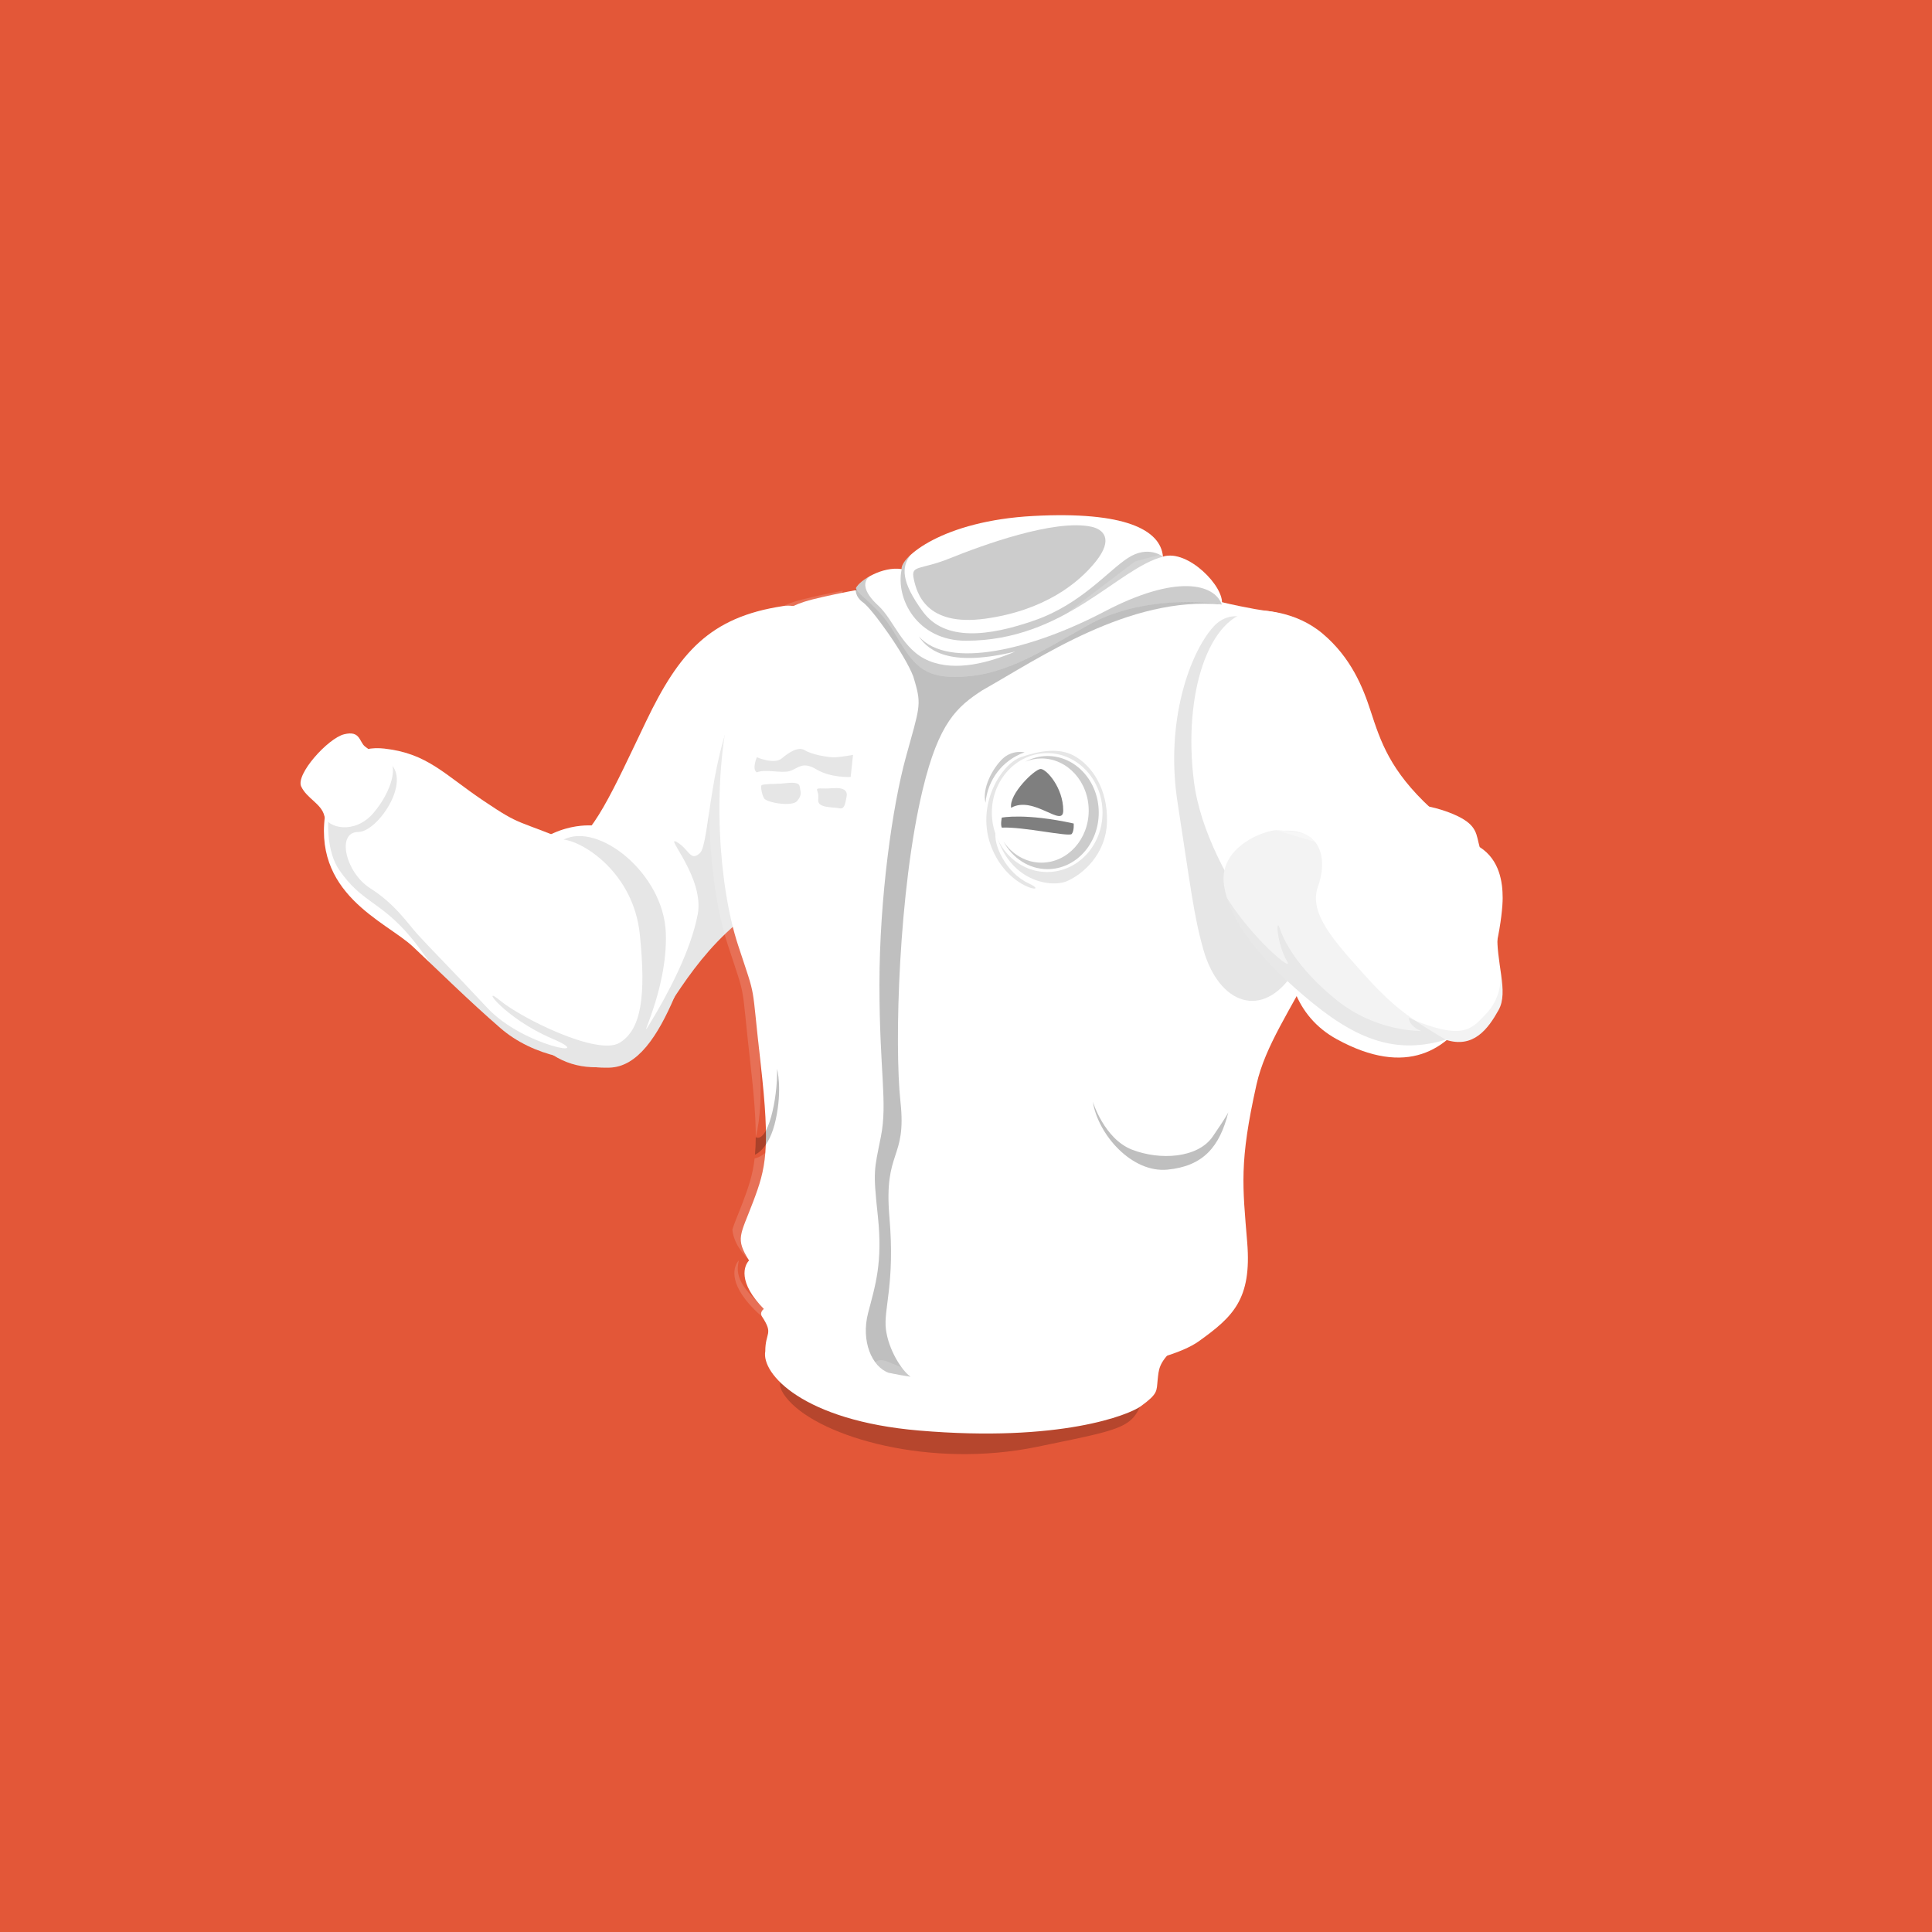 <svg width="45" height="45" viewBox="0 0 45 45" fill="none" xmlns="http://www.w3.org/2000/svg">
<rect width="45" height="45" fill="#E35738"/>
<path d="M13.506 19.702C11.947 19.047 12.191 19.277 11.263 18.653C10.353 18.042 9.956 17.548 8.956 17.437C8.37 17.371 7.827 17.61 7.597 18.83C7.221 20.817 8.987 21.459 9.615 22.047C10.243 22.635 10.908 23.297 11.657 23.947C12.406 24.596 13.56 24.832 14.349 24.602C15.138 24.373 15.659 22.644 15.102 21.412C14.56 20.212 14.024 19.92 13.506 19.702Z" fill="white"/>
<path d="M18.236 14.117C16.533 14.376 15.82 15.196 15.051 16.798C14.282 18.4 13.796 19.535 13.168 19.768C12.541 20.002 11.792 21.807 12.116 23.409C12.44 25.012 14.328 25.222 14.973 24.342C15.616 23.462 16.225 22.111 17.622 21.158C19.018 20.205 19.614 18.684 19.458 16.676C19.301 14.668 18.895 14.018 18.236 14.117Z" fill="white"/>
<path d="M12.463 19.677C12.873 19.296 14.047 18.859 14.978 19.738C15.908 20.617 16.153 22.19 15.708 23.226C15.318 24.134 14.85 24.85 14.197 24.867C13.146 24.896 12.597 24.396 11.95 22.97C11.302 21.543 11.801 20.293 12.463 19.677Z" fill="white"/>
<path opacity="0.1" d="M15.707 23.226C16.169 22.524 16.737 21.762 17.621 21.158C18.659 20.45 19.254 19.427 19.427 18.125L19.359 15.79L17.317 16.108C16.521 17.406 16.534 19.652 16.305 19.867C16.076 20.083 16.05 19.771 15.759 19.61C15.468 19.448 16.413 20.448 16.251 21.299C16.09 22.151 15.549 23.162 15.158 23.806C14.767 24.45 15.562 23.103 15.508 21.723C15.455 20.344 13.938 19.14 13.125 19.557C13.579 19.596 14.753 20.326 14.902 21.759C15.05 23.192 14.941 23.983 14.429 24.29C13.917 24.597 12.149 23.718 11.65 23.306C11.151 22.894 11.741 23.713 12.856 24.189C13.971 24.665 12.196 24.381 11.35 23.475C10.504 22.569 9.991 22.056 9.735 21.772C9.478 21.488 9.2 21.055 8.624 20.69C8.048 20.325 7.828 19.379 8.343 19.379C8.858 19.379 9.838 17.834 8.754 17.633C7.67 17.432 7.369 19.486 7.897 20.257C8.425 21.029 8.852 20.978 9.564 21.826C9.7 21.988 9.852 22.195 10.017 22.427C10.527 22.913 11.065 23.433 11.656 23.946C12.005 24.247 12.44 24.459 12.886 24.577C13.182 24.767 13.525 24.858 13.854 24.856C13.963 24.866 14.076 24.871 14.196 24.867C14.849 24.85 15.317 24.134 15.707 23.226Z" fill="black"/>
<path d="M9.007 17.665C9.304 17.779 9.125 18.442 8.693 18.942C8.261 19.442 7.623 19.29 7.555 19.005C7.489 18.72 7.151 18.604 7.016 18.32C6.881 18.037 7.637 17.198 8.014 17.103C8.392 17.008 8.365 17.279 8.5 17.387C8.636 17.496 8.743 17.563 9.007 17.665Z" fill="white"/>
<path opacity="0.15" d="M17.843 14.191C16.417 14.513 15.757 15.325 15.05 16.798C14.545 17.85 14.162 18.701 13.781 19.227C13.427 19.215 13.096 19.305 12.838 19.43C11.997 19.101 12.029 19.167 11.262 18.652C10.353 18.041 9.955 17.548 8.955 17.436C8.826 17.422 8.699 17.422 8.577 17.445C8.552 17.427 8.526 17.407 8.501 17.387C8.396 17.303 8.388 17.123 8.215 17.089C8.238 17.114 8.262 17.142 8.288 17.178C8.48 17.441 8.237 17.837 8.136 18.06C8.191 18.222 8.697 18.689 8.82 18.633C9.219 18.101 9.072 17.769 9.072 17.769C9.475 17.497 10.261 18.149 10.639 18.606C11.017 19.062 11.152 19.082 12.393 19.617C13.634 20.151 13.944 21.179 13.944 21.949C13.944 22.72 14.551 23.869 14.443 21.814C14.336 19.76 12.97 19.482 12.97 19.482C13.477 19.286 13.782 19.227 14.703 19.766C15.626 20.306 16.09 22.638 15.807 21.114C15.524 19.59 14.592 19.245 14.295 19.228C13.998 19.212 14.213 18.717 14.875 18.938C15.537 19.158 15.858 19.463 15.593 19.198C14.668 18.271 14.362 18.798 14.47 18.353C14.578 17.908 15.848 15.436 15.907 15.864C15.966 16.293 16.373 16.635 16.656 15.719C16.893 14.954 17.221 14.5 17.843 14.191Z" fill="white"/>
<path opacity="0.2" d="M26.797 31.909C26.422 33.293 26.64 33.185 24.156 33.699C21.673 34.212 19.137 33.482 18.367 32.617C17.598 31.752 19.271 31.909 19.271 31.909H26.797Z" fill="black"/>
<path d="M27.312 31.441C26.989 31.754 26.99 31.894 26.963 32.148C26.936 32.402 26.978 32.458 26.572 32.754C26.302 32.952 24.703 33.601 21.404 33.32C18.704 33.09 17.728 31.995 17.825 31.473C17.825 31.025 18.023 31.083 17.75 30.667C17.478 30.251 19.772 29.873 22.201 30.062C24.629 30.251 28.105 30.67 27.312 31.441Z" fill="white"/>
<path d="M25.764 13.084C26.978 13.768 29.06 14.172 29.454 14.222C29.849 14.273 31.613 14.473 31.64 18.177C31.668 21.882 29.67 23.45 29.266 25.262C28.861 27.074 28.942 27.615 29.05 28.94C29.158 30.265 28.716 30.671 27.925 31.239C27.134 31.807 24.613 32.146 22.505 32.146C20.397 32.146 18.459 31.157 17.811 30.508C17.163 29.859 17.339 29.468 17.447 29.359C17.123 28.845 17.244 28.777 17.541 27.994C17.838 27.209 17.947 26.79 17.717 24.776C17.487 22.761 17.636 23.369 17.19 22.011C16.745 20.652 16.56 18.233 17.039 16.311C17.517 14.389 18.405 14.094 18.936 13.959C19.467 13.824 20.631 13.604 21.117 13.553C21.602 13.503 22.043 13.249 23.133 13.005C24.223 12.763 25.453 12.909 25.764 13.084Z" fill="white"/>
<path opacity="0.1" d="M25.009 17.599C25.436 17.829 25.804 18.381 25.784 19.141C25.764 19.901 25.218 20.364 24.853 20.523C24.489 20.682 23.491 20.54 23.191 19.378C23.133 19.667 23.424 20.329 23.962 20.576C24.499 20.823 23.508 20.752 23.103 19.758C22.698 18.765 23.326 17.792 23.781 17.634C24.236 17.478 24.669 17.417 25.009 17.599Z" fill="black"/>
<path opacity="0.1" d="M28.268 14.593C27.726 15.185 27.131 16.784 27.428 18.693C27.724 20.603 27.802 21.322 28.03 22.122C28.392 23.393 29.408 23.763 30.129 22.656C30.85 21.55 31.406 18.235 30.998 16.807C30.591 15.379 29.062 13.726 28.268 14.593Z" fill="black"/>
<path opacity="0.25" d="M28.459 14.08C27.635 13.9 26.371 13.56 25.527 13.084C25.216 12.909 23.985 12.763 22.895 13.006C21.805 13.25 21.364 13.503 20.879 13.554C20.661 13.577 20.306 13.634 19.934 13.702C19.934 13.702 19.893 13.884 20.109 14.037C20.306 14.176 21.072 15.233 21.272 15.756C21.285 15.802 21.3 15.848 21.314 15.897C21.465 16.424 21.415 16.495 21.101 17.631C20.787 18.766 20.484 20.906 20.484 22.934C20.484 24.962 20.676 25.672 20.518 26.473C20.359 27.274 20.332 27.254 20.447 28.328C20.561 29.403 20.393 29.921 20.22 30.58C20.049 31.238 20.309 31.834 20.694 31.973C20.862 32.009 21.033 32.041 21.207 32.066C21.001 31.92 20.696 31.441 20.635 30.965C20.574 30.488 20.851 29.913 20.716 28.345C20.581 26.777 21.121 27.02 20.974 25.668C20.828 24.315 20.932 20.72 21.491 18.393C21.867 16.826 22.292 16.462 22.879 16.079C24.198 15.338 26.296 13.877 28.459 14.08Z" fill="black"/>
<path d="M22.149 15.764C23.288 15.796 24.075 15.277 25.331 14.567C26.587 13.857 28.197 14.024 28.459 14.08C28.53 13.675 27.666 12.783 27.087 12.965C27.033 12.336 26.188 11.905 24.07 12.018C21.951 12.13 20.976 12.98 21.001 13.255C20.556 13.187 20.029 13.51 19.935 13.7C19.976 13.864 20.448 14.094 20.826 14.729C21.204 15.365 21.421 15.744 22.149 15.764Z" fill="white"/>
<path opacity="0.2" d="M25.422 12.269C25.7 12.33 25.938 12.555 25.528 13.072C25.118 13.589 24.314 14.223 22.943 14.411C21.571 14.598 21.354 13.818 21.283 13.483C21.212 13.148 21.419 13.29 22.132 13.001C22.846 12.713 24.556 12.081 25.422 12.269Z" fill="black"/>
<path opacity="0.2" d="M22.5 14.924C24.795 14.924 26.021 13.243 27.087 12.966C27.087 12.966 26.749 12.689 26.277 12.993C25.805 13.298 25.184 14.068 24.105 14.447C23.026 14.825 22.008 14.946 21.493 14.243C20.979 13.542 21 13.201 21.205 12.932C21.062 13.065 20.995 13.182 21.002 13.257C20.852 13.946 21.365 14.924 22.5 14.924Z" fill="black"/>
<path opacity="0.2" d="M25.725 14.244C24.05 15.122 22.1 15.607 21.402 14.824C21.648 15.203 22.205 15.526 23.647 15.176C23.035 15.435 22.266 15.648 21.641 15.394C21.016 15.141 20.829 14.447 20.455 14.104C20.08 13.762 20.105 13.526 20.262 13.421C20.099 13.511 19.976 13.619 19.935 13.702C19.976 13.865 20.448 14.095 20.826 14.73C21.204 15.366 21.421 15.744 22.149 15.764C23.288 15.796 24.075 15.278 25.331 14.567C26.587 13.858 28.197 14.025 28.459 14.08C28.284 13.598 27.4 13.366 25.725 14.244Z" fill="black"/>
<path opacity="0.15" d="M28.381 13.755C28.16 13.332 27.538 12.824 27.087 12.965C27.049 12.53 26.633 12.19 25.676 12.059C25.628 12.12 25.653 12.205 25.738 12.27C25.944 12.426 25.825 12.701 25.764 12.853C25.703 13.005 25.754 13.259 25.878 13.137C26.003 13.014 26.199 12.832 26.523 12.762C26.847 12.691 27.015 12.921 27.015 12.921L26.432 13.079L24.837 14.293C24.837 14.293 25.137 14.202 25.613 13.886C26.088 13.57 26.908 13.167 26.807 13.336C26.706 13.505 26.089 13.847 26.972 13.624C27.676 13.446 28.161 13.533 28.381 13.755Z" fill="white"/>
<path opacity="0.1" d="M19.868 17.583L19.814 18.097C19.814 18.097 19.355 18.124 19.018 17.921C18.68 17.718 18.586 17.907 18.384 17.962C18.181 18.015 17.831 17.907 17.628 17.989C17.507 17.921 17.628 17.638 17.628 17.638C17.628 17.638 18.033 17.813 18.209 17.665C18.384 17.516 18.6 17.381 18.748 17.476C18.897 17.571 19.301 17.651 19.476 17.638C19.652 17.623 19.868 17.583 19.868 17.583Z" fill="black"/>
<path opacity="0.1" d="M19.372 18.36C19.686 18.333 19.747 18.431 19.716 18.573C19.686 18.715 19.673 18.856 19.548 18.826C19.423 18.796 19.049 18.826 19.058 18.643C19.069 18.461 19.045 18.471 19.031 18.404C19.018 18.336 19.136 18.38 19.372 18.36Z" fill="black"/>
<path opacity="0.1" d="M18.627 18.319C18.646 18.454 18.688 18.515 18.565 18.658C18.444 18.799 17.85 18.692 17.796 18.594C17.742 18.496 17.715 18.327 17.735 18.293C17.755 18.259 18.053 18.259 18.187 18.252C18.323 18.244 18.607 18.185 18.627 18.319Z" fill="black"/>
<path opacity="0.25" d="M28.611 25.904C28.408 26.715 28.024 27.162 27.194 27.243C26.365 27.324 25.576 26.432 25.454 25.661C25.454 25.661 25.717 26.523 26.365 26.777C27.013 27.03 27.898 26.98 28.247 26.472C28.595 25.965 28.611 25.904 28.611 25.904Z" fill="black"/>
<path d="M24.391 20.311C25.103 20.311 25.68 19.692 25.68 18.927C25.68 18.162 25.103 17.542 24.391 17.542C23.679 17.542 23.102 18.162 23.102 18.927C23.102 19.692 23.679 20.311 24.391 20.311Z" fill="white"/>
<path opacity="0.2" d="M24.241 19.961C24.798 19.961 25.25 19.476 25.25 18.878C25.25 18.279 24.798 17.794 24.241 17.794C23.683 17.794 23.231 18.279 23.231 18.878C23.231 19.476 23.683 19.961 24.241 19.961Z" fill="white"/>
<path opacity="0.2" d="M24.398 17.609C24.213 17.609 24.038 17.658 23.882 17.74C23.999 17.694 24.125 17.666 24.257 17.666C24.865 17.666 25.358 18.21 25.358 18.88C25.358 19.55 24.866 20.093 24.257 20.093C23.895 20.093 23.573 19.899 23.373 19.6C23.581 19.985 23.962 20.244 24.398 20.244C25.058 20.244 25.592 19.654 25.592 18.927C25.592 18.199 25.058 17.609 24.398 17.609Z" fill="black"/>
<path opacity="0.5" d="M25.008 19.181C25.008 19.181 25.023 19.348 24.963 19.424C24.902 19.5 23.83 19.251 23.334 19.277C23.299 19.206 23.334 19.044 23.334 19.044C23.334 19.044 23.88 18.933 25.008 19.181Z" fill="black"/>
<path opacity="0.5" d="M24.765 18.878C24.765 19.303 24.077 18.517 23.551 18.815C23.497 18.491 24.104 17.911 24.239 17.911C24.374 17.91 24.765 18.349 24.765 18.878Z" fill="black"/>
<path opacity="0.25" d="M18.07 26.072C18.224 25.362 18.1 24.897 18.1 24.897C18.114 25.614 17.882 26.621 17.603 26.489C17.602 26.639 17.596 26.772 17.585 26.894C17.585 26.894 17.918 26.781 18.07 26.072Z" fill="black"/>
<path opacity="0.2" d="M23.865 17.523C23.348 17.706 23.004 18.162 22.954 18.699C22.873 18.364 23.105 17.921 23.338 17.686C23.572 17.453 23.865 17.523 23.865 17.523Z" fill="black"/>
<path d="M34.574 20.824C34.52 20.058 34.273 19.702 33.324 18.824C32.376 17.947 32.157 17.274 31.923 16.557C31.746 16.012 31.471 15.321 30.809 14.761C30.172 14.222 29.382 14.208 29.22 14.223C28.143 14.32 27.554 16.175 27.808 18.195C28.099 20.521 30.507 23.124 31.047 23.46C31.588 23.797 34.875 25.076 34.574 20.824Z" fill="white"/>
<path opacity="0.15" d="M31.367 16.189C30.677 15.825 29.135 16.252 28.66 16.896C28.184 17.54 27.712 15.491 28.635 14.567C28.914 14.287 29.803 14.018 30.792 14.857C31.424 15.394 31.783 16.408 31.367 16.189Z" fill="white"/>
<path opacity="0.15" d="M34.573 20.824C34.519 20.058 34.272 19.702 33.324 18.824C32.375 17.947 32.156 17.274 31.922 16.557C31.745 16.012 31.47 15.321 30.808 14.761C30.171 14.222 29.381 14.208 29.219 14.223C30.103 14.363 31.211 15.212 31.55 16.813C31.31 16.627 30.565 16.605 30.335 16.648C30.685 16.692 31.594 16.944 31.768 17.559C31.944 18.173 32.292 18.74 33.048 19.312C33.41 19.586 34.076 20.426 34.59 21.499C34.596 21.291 34.59 21.067 34.573 20.824Z" fill="white"/>
<path d="M35 20.916C34.999 20.569 34.939 20.032 34.464 19.73C34.381 19.445 34.419 19.231 33.936 19.002C33.453 18.772 32.183 18.404 31.114 19.236C30.045 20.069 29.176 23.131 31.136 24.205C34.398 25.993 35.002 21.645 35 20.916Z" fill="white"/>
<path opacity="0.15" d="M34.996 20.77C34.976 20.432 34.876 19.993 34.464 19.73C34.381 19.445 34.419 19.232 33.936 19.002C33.453 18.773 32.183 18.404 31.114 19.237C31.077 19.267 31.039 19.299 31.002 19.334C31.928 18.635 33.862 19.144 33.998 19.226C34.136 19.308 34.075 19.435 34.119 19.55C33.955 19.5 33.818 19.479 33.435 19.424C34.54 19.73 34.934 20.384 34.996 20.77Z" fill="white"/>
<path d="M31.375 19.578C33.104 19.183 35.162 19.687 34.878 21.662C34.834 22.43 35.15 23.088 34.904 23.527C34.659 23.966 34.32 24.427 33.674 24.218C32.634 24.525 31.747 24.317 30.587 23.373C29.427 22.43 28.617 21.464 28.507 20.587C28.398 19.71 29.47 19.337 29.733 19.337C29.996 19.336 31.375 19.578 31.375 19.578Z" fill="white"/>
<path opacity="0.05" d="M33.674 24.218C32.813 23.709 32.43 23.432 31.749 22.671C31.068 21.909 30.473 21.261 30.699 20.647C30.913 20.066 30.816 19.299 29.896 19.349C29.826 19.341 29.77 19.336 29.734 19.336C29.471 19.336 28.399 19.709 28.508 20.587C28.617 21.464 29.427 22.429 30.588 23.373C31.747 24.317 32.634 24.525 33.674 24.218Z" fill="black"/>
<path opacity="0.05" d="M28.579 20.916C28.823 21.703 29.57 22.546 30.587 23.372C31.747 24.316 32.634 24.524 33.674 24.217C34.319 24.426 34.659 23.965 34.904 23.526C35.048 23.269 34.999 22.937 34.943 22.552C34.982 22.845 34.944 23.271 34.607 23.621C34.272 23.972 34.082 24.25 32.812 23.709C32.842 23.928 33.104 24.013 33.104 24.013C33.104 24.013 32.053 24.045 31.119 23.284C30.184 22.524 29.893 21.88 29.805 21.617C29.718 21.353 29.732 21.968 29.98 22.392C30.148 22.679 29.17 21.866 28.579 20.916Z" fill="black"/>
<path opacity="0.3" d="M33.016 19.892C33.016 19.892 32.49 19.805 32.243 19.717C35.454 19.541 34.666 22.409 34.49 22.671C34.646 22.468 34.773 22.23 34.877 21.968C34.872 21.868 34.871 21.767 34.877 21.662C35.162 19.688 33.104 19.184 31.374 19.578C31.374 19.578 29.995 19.337 29.732 19.337C29.732 19.337 30.586 19.611 31.364 19.808C32.141 20.006 33.016 19.892 33.016 19.892Z" fill="white"/>
<path opacity="0.15" d="M28.813 28.939C28.705 27.614 28.624 27.074 29.029 25.262C29.125 24.835 29.308 24.422 29.533 23.991C29.114 24.545 27.88 24.779 27.88 24.779C27.88 24.779 28.216 24.982 28.665 24.891C28.748 24.874 27.799 26.34 28.689 25.529C28.74 25.883 28.477 26.674 28.062 26.969C27.646 27.263 27.08 27.455 26.518 27.157C26.64 27.38 27.235 27.624 27.747 27.506C28.102 27.425 28.268 30.406 27.596 30.832C26.903 31.271 26.503 31.562 25.735 31.653C24.965 31.745 24.864 31.332 23.508 31.535C22.152 31.738 21.445 31.998 21.116 31.663C20.786 31.329 20.746 30.903 20.786 30.639C20.685 30.7 20.7 31.349 20.958 31.684C21.216 32.018 20.751 31.709 20.564 31.684C20.376 31.658 20.407 31.805 20.286 31.689C20.165 31.572 20.001 31.08 20.176 30.579C20.093 30.593 19.957 30.893 19.997 31.206C20.037 31.521 19.921 31.571 19.466 31.379C19.01 31.186 18.476 31.136 17.929 30.608C17.383 30.081 17.092 29.811 17.21 29.357C17.103 29.465 16.927 29.858 17.575 30.507C18.222 31.156 20.161 32.145 22.268 32.145C24.376 32.145 26.898 31.805 27.689 31.237C28.479 30.67 28.921 30.264 28.813 28.939Z" fill="white"/>
<path opacity="0.15" d="M28.008 14.703C27.506 15.216 27.197 16.405 27.134 17.432C27.07 18.461 26.442 17.172 26.504 16.519C26.565 15.865 26.185 16.068 25.879 16.109C25.572 16.149 25.683 14.54 27.117 14.216C27.946 14.029 28.825 14.186 28.547 14.294C28.385 14.357 28.26 14.444 28.008 14.703Z" fill="white"/>
<path opacity="0.15" d="M18.271 25.842C18.119 26.908 17.585 26.979 17.585 26.979C17.585 26.979 17.582 26.98 17.577 26.98C17.533 27.363 17.438 27.641 17.305 27.993C17.192 28.291 17.105 28.485 17.058 28.639C17.128 29.34 18.065 29.785 18.017 29.642C17.963 29.48 17.504 29.169 17.451 28.831C17.397 28.492 17.504 28.587 17.771 27.938C18.038 27.291 18.341 26.858 18.271 25.842Z" fill="white"/>
<path opacity="0.15" d="M19.734 14.32C19.749 14.327 19.765 14.333 19.781 14.34C19.889 14.383 20.026 14.429 20.216 14.512C20.135 14.227 19.541 14.122 19.63 13.759C19.272 13.828 18.927 13.901 18.699 13.96C18.168 14.094 17.28 14.389 16.801 16.312C16.323 18.233 16.508 20.652 16.953 22.011C17.398 23.37 17.25 22.762 17.479 24.776C17.566 25.542 17.605 26.078 17.603 26.49C17.837 25.554 17.652 24.208 17.562 23.091C17.471 21.974 16.778 21.363 17.301 21.727C17.824 22.092 18.111 22.216 17.574 21.707C17.038 21.198 16.768 20.218 16.809 19.066C16.828 18.536 16.844 18.114 16.874 17.745C16.875 17.733 16.876 17.719 16.877 17.704C16.879 17.689 16.88 17.673 16.882 17.657C16.944 17.062 17.497 15.916 17.477 16.288C17.457 16.669 17.76 16.88 18.064 16.271C18.368 15.663 18.732 15.068 19.381 15.203C20.03 15.339 19.811 15.109 19.646 14.811C19.493 14.535 19.549 14.264 19.734 14.32Z" fill="white"/>
<path opacity="0.15" d="M26.918 31.806C26.726 32.376 27.167 32.241 26.423 32.698C25.678 33.155 24.564 33.148 24.564 33.148C24.564 33.148 24.557 32.591 24.612 32.506C24.844 32.146 25.614 32.291 26.079 32.066C26.079 32.066 26.038 32.512 26.017 32.617C25.997 32.722 26.206 32.715 26.254 32.643C26.302 32.571 26.262 32.353 26.31 32.169C26.358 31.984 26.406 32.049 26.51 31.953C26.615 31.855 26.71 32.047 26.918 31.806Z" fill="white"/>
<path opacity="0.15" d="M18.043 31.106C18.043 31.106 17.938 31.326 17.942 31.623C17.945 31.921 18.316 32.146 18.316 32.146C18.316 32.146 18.276 32.011 18.316 31.7C18.356 31.39 18.407 31.37 18.316 31.289C18.225 31.207 18.043 31.106 18.043 31.106Z" fill="white"/>
<path opacity="0.15" d="M24.237 32.477C24.357 32.525 24.378 32.583 24.352 32.847C24.324 33.11 24.399 33.171 24.163 33.212C23.926 33.252 23.978 33.151 23.996 32.887C24.014 32.624 23.889 32.337 24.237 32.477Z" fill="white"/>
</svg>
